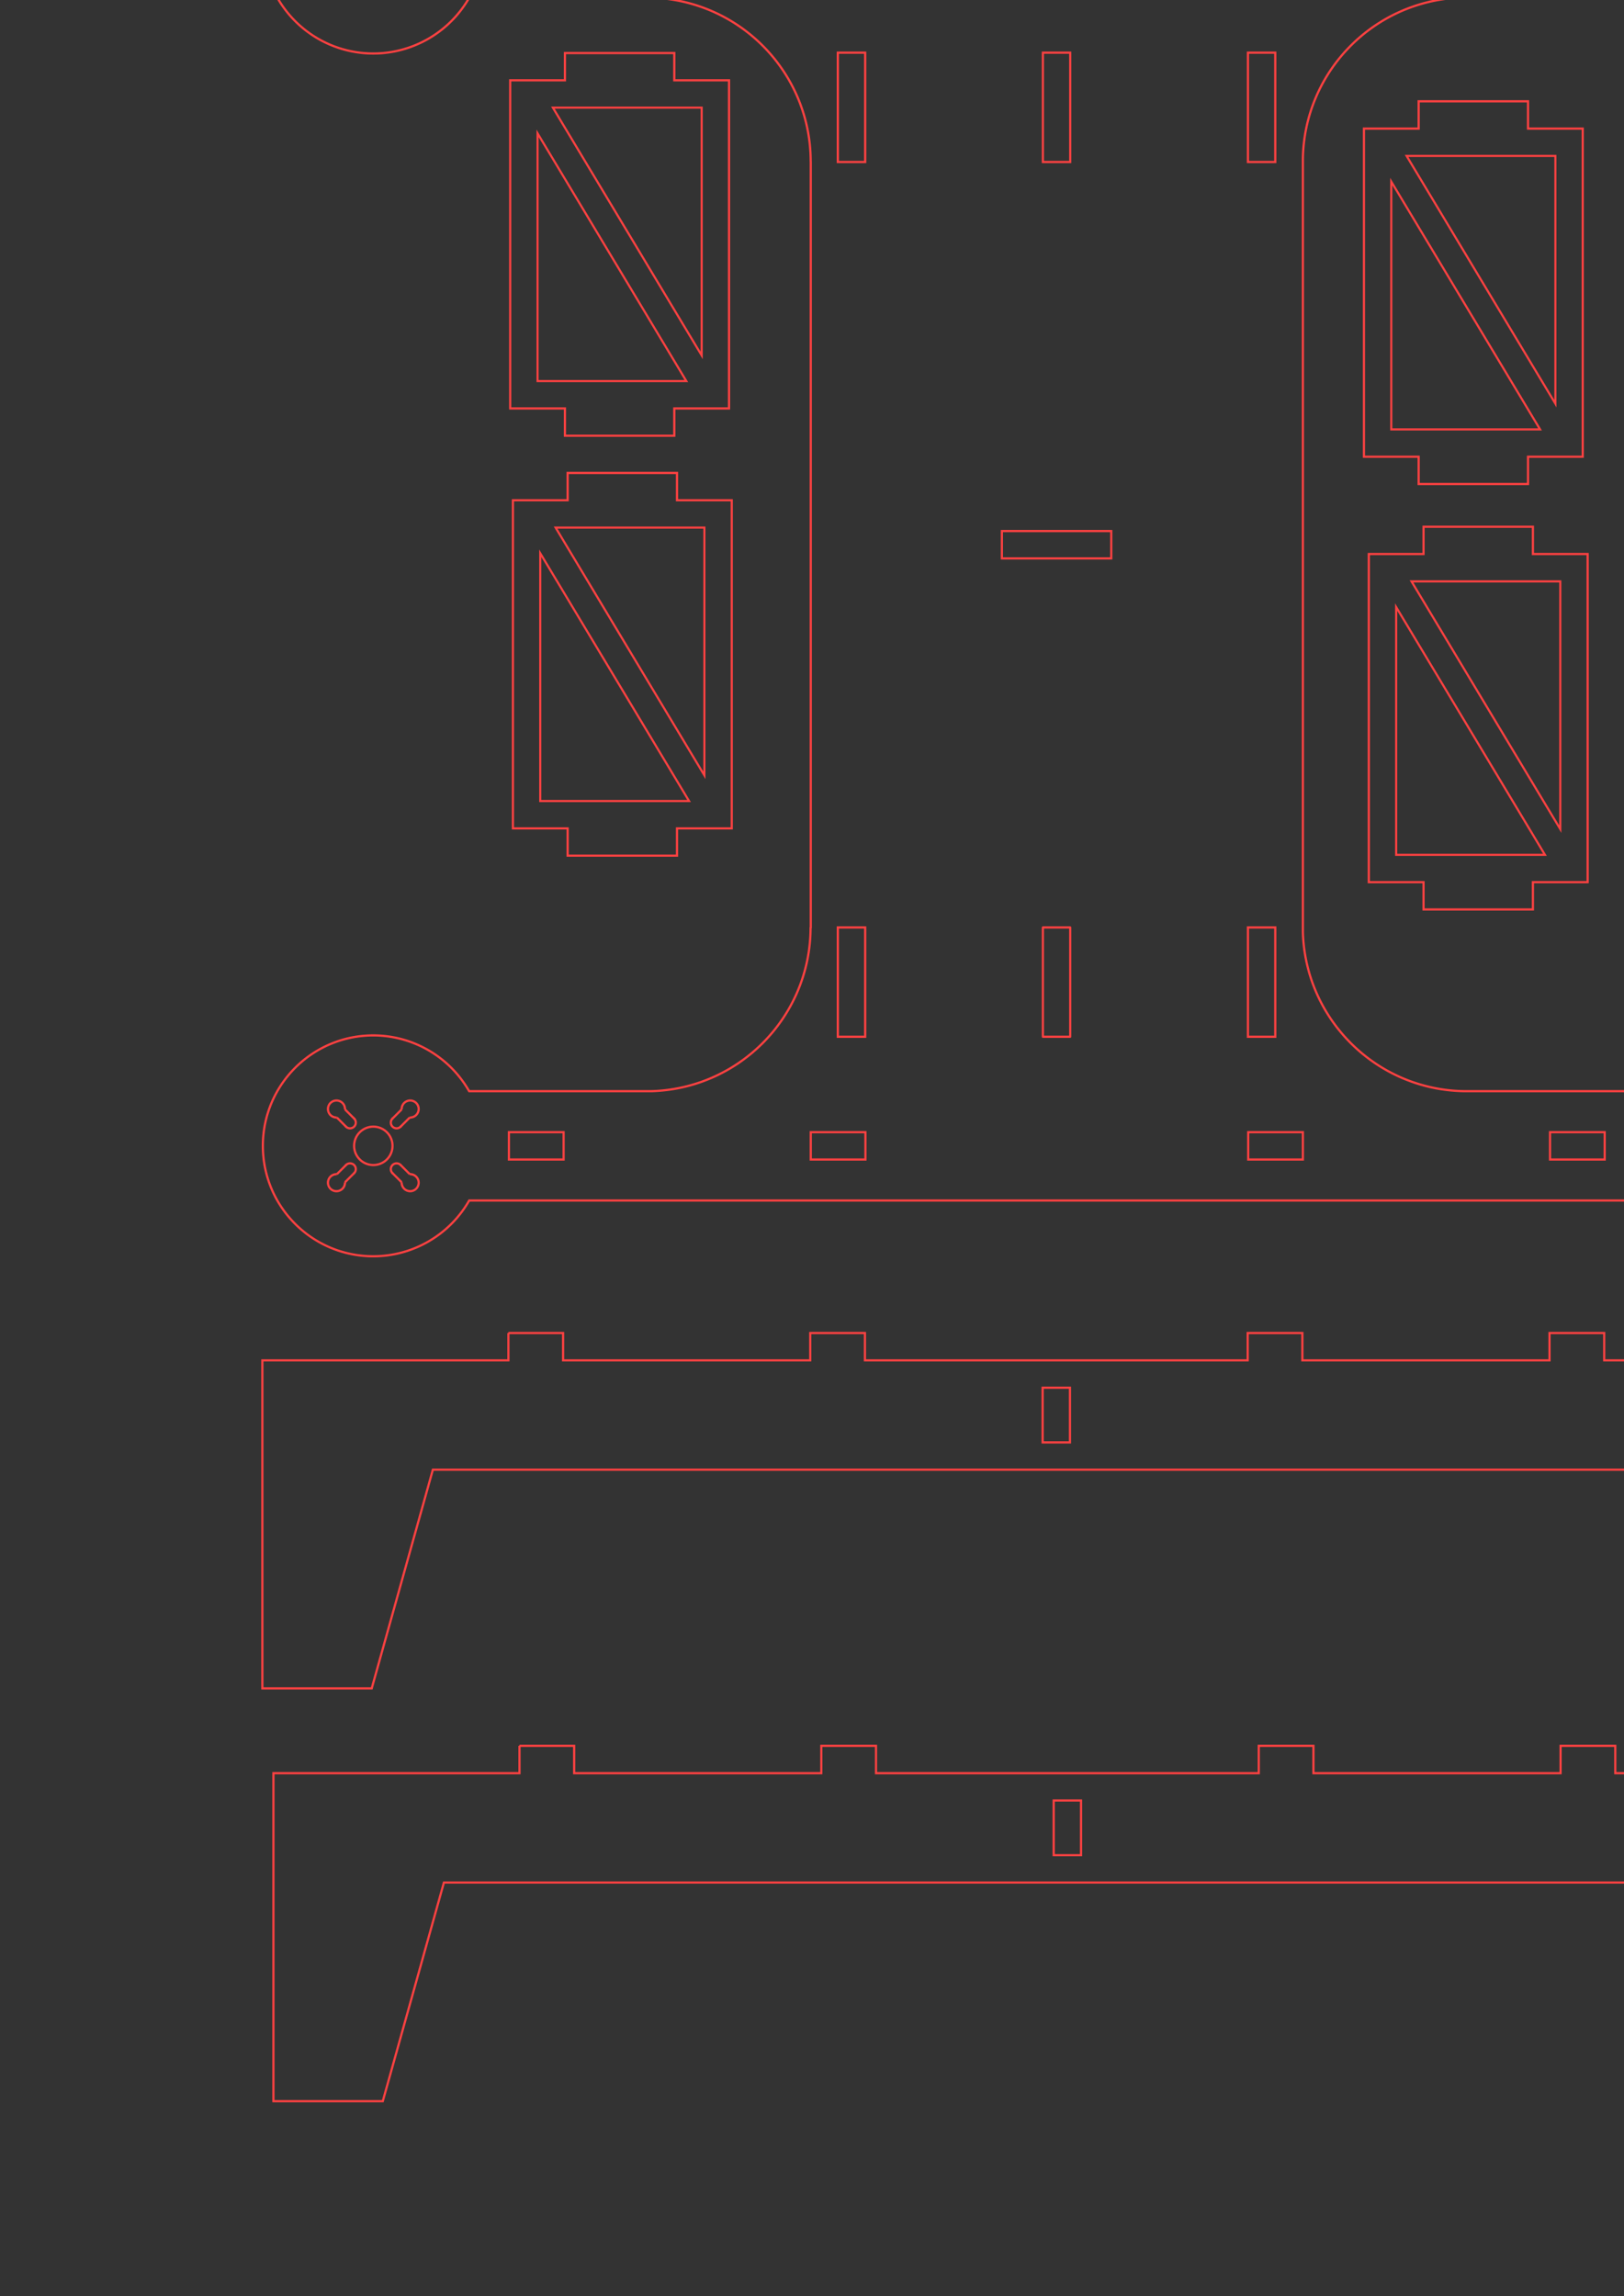 <?xml version="1.0" encoding="UTF-8" standalone="no"?>
<!-- Created with Inkscape (http://www.inkscape.org/) -->

<svg
   xmlns:dc="http://purl.org/dc/elements/1.1/"
   xmlns:cc="http://creativecommons.org/ns#"
   xmlns:rdf="http://www.w3.org/1999/02/22-rdf-syntax-ns#"
   xmlns:svg="http://www.w3.org/2000/svg"
   xmlns="http://www.w3.org/2000/svg"
   xmlns:sodipodi="http://sodipodi.sourceforge.net/DTD/sodipodi-0.dtd"
   xmlns:inkscape="http://www.inkscape.org/namespaces/inkscape"
   width="297mm"
   height="420mm"
   viewBox="0 0 1052.362 1488.189"
   id="svg2"
   version="1.1"
   inkscape:version="0.91 r13725"
   sodipodi:docname="Laser_cutting_design_3.svg">
  <rect x="0" y="0" width="1052.362" height="1488.189" fill="#333333" stroke="none"/>
  <defs
     id="defs4" />
  <sodipodi:namedview
     id="base"
     pagecolor="#ffffff"
     bordercolor="#666666"
     borderopacity="1.0"
     inkscape:pageopacity="0.0"
     inkscape:pageshadow="2"
     inkscape:zoom="0.82211333"
     inkscape:cx="1113.1332"
     inkscape:cy="563.49074"
     inkscape:document-units="cm"
     inkscape:current-layer="layer1"
     showgrid="false"
     units="mm"
     inkscape:window-width="3381"
     inkscape:window-height="1416"
     inkscape:window-x="59"
     inkscape:window-y="24"
     inkscape:window-maximized="1"
     showborder="false"
     showguides="false" />
  <g
     inkscape:label="Layer 1"
     inkscape:groupmode="layer"
     id="layer1"
     transform="translate(0,435.827)">
    <path
       id="rect4145-3-6-3"
       d="m 366.079,-401.47 0,17.686 -35.463,0 0,212.662 35.463,0 0,17.686 70.867,0 0,-17.686 35.465,0 0,-212.662 -35.465,0 0,-17.686 -70.867,0 z"
       style="opacity:1;fill:none;fill-opacity:0;fill-rule:evenodd;stroke:#ff4141;stroke-width:1.417;stroke-linecap:round;stroke-linejoin:miter;stroke-miterlimit:4;stroke-dasharray:none;stroke-opacity:1"
       inkscape:connector-curvature="0" />
    <path
       inkscape:connector-curvature="0"
       style="opacity:1;fill:none;fill-opacity:0;fill-rule:evenodd;stroke:#ff4141;stroke-width:1.359;stroke-linecap:round;stroke-linejoin:miter;stroke-miterlimit:4;stroke-dasharray:none;stroke-opacity:1"
       d="m 358.272,-366.066 96.42,160.582 0,-160.582 -96.42,0 z m -9.938,16.645 0,160.58 96.418,0 -96.418,-160.58 z"
       id="rect4282" />
    <g
       id="g8465"
       transform="matrix(0,1,-1,0,1305.851,-415.727)">
      <rect
         y="141.141"
         x="-491.63"
         height="850.393"
         width="318.897"
         id="rect4140-3"
         style="opacity:1;fill:#ffffff;fill-opacity:1;stroke:#ff0000;stroke-width:1.418;stroke-miterlimit:4;stroke-dasharray:none;stroke-opacity:1" />
      <rect
         transform="matrix(0,1,-1,0,0,0)"
         y="456.368"
         x="247.61"
         height="17.717"
         width="70.866"
         id="rect4145-3-9"
         style="opacity:1;fill:none;fill-opacity:0;fill-rule:evenodd;stroke:#ff4141;stroke-width:1.417;stroke-linecap:round;stroke-linejoin:miter;stroke-miterlimit:4;stroke-dasharray:none;stroke-opacity:1" />
      <rect
         transform="matrix(0,1,-1,0,0,0)"
         y="190.62"
         x="247.61"
         height="17.717"
         width="70.866"
         id="rect4145-3-6-2"
         style="opacity:1;fill:none;fill-opacity:0;fill-rule:evenodd;stroke:#ff4141;stroke-width:1.417;stroke-linecap:round;stroke-linejoin:miter;stroke-miterlimit:4;stroke-dasharray:none;stroke-opacity:1" />
      <rect
         transform="matrix(0,1,-1,0,0,0)"
         y="456.368"
         x="814.54"
         height="17.717"
         width="70.866"
         id="rect4145-3-7-2"
         style="opacity:1;fill:none;fill-opacity:0;fill-rule:evenodd;stroke:#ff4141;stroke-width:1.417;stroke-linecap:round;stroke-linejoin:miter;stroke-miterlimit:4;stroke-dasharray:none;stroke-opacity:1" />
      <rect
         transform="matrix(0,1,-1,0,0,0)"
         y="190.62"
         x="814.54"
         height="17.717"
         width="70.866"
         id="rect4145-3-6-5-8"
         style="opacity:1;fill:none;fill-opacity:0;fill-rule:evenodd;stroke:#ff4141;stroke-width:1.417;stroke-linecap:round;stroke-linejoin:miter;stroke-miterlimit:4;stroke-dasharray:none;stroke-opacity:1" />
      <rect
         y="557.65"
         x="-367.785"
         height="17.717"
         width="70.866"
         id="rect4145-3-2-7"
         style="opacity:1;fill:none;fill-opacity:0;fill-rule:evenodd;stroke:#ff4141;stroke-width:1.417;stroke-linecap:round;stroke-linejoin:miter;stroke-miterlimit:4;stroke-dasharray:none;stroke-opacity:1" />
    </g>
    <path
       id="path108-2-3-2"
       style="fill:none;stroke:#ff4141;stroke-width:1.403;stroke-miterlimit:4;stroke-dasharray:none;stroke-opacity:1"
       d="m 1139.351,307.507 a 12.32,12.319 0 1 0 -24.639,0 12.32,12.319 0 0 0 24.639,0 z"
       inkscape:connector-curvature="0" />
    <path
       id="path126-9-1-5"
       style="fill:none;stroke:#ff4141;stroke-width:1.403;stroke-miterlimit:4;stroke-dasharray:none;stroke-opacity:1"
       d="m 1114.472,325.272 a 3.696,3.696 0 1 0 -5.207,-5.207"
       inkscape:connector-curvature="0" />
    <path
       id="path128-3-75-4"
       style="fill:none;stroke:#ff4141;stroke-width:1.403;stroke-miterlimit:4;stroke-dasharray:none;stroke-opacity:1"
       d="m 1103.63,325.701 a 5.456,5.456 0 1 0 5.207,5.207"
       inkscape:connector-curvature="0" />
    <path
       id="path130-1-9-0"
       style="fill:none;stroke:#ff4141;stroke-width:1.403;stroke-miterlimit:4;stroke-dasharray:none;stroke-opacity:1"
       d="m 1109.723,319.608 -6.093,6.093"
       inkscape:connector-curvature="0" />
    <path
       id="path132-9-6-5"
       style="fill:none;stroke:#ff4141;stroke-width:1.403;stroke-miterlimit:4;stroke-dasharray:none;stroke-opacity:1"
       d="m 1114.929,324.815 -6.093,6.093"
       inkscape:connector-curvature="0" />
    <path
       id="path134-4-21-9"
       style="fill:none;stroke:#ff4141;stroke-width:1.403;stroke-miterlimit:4;stroke-dasharray:none;stroke-opacity:1"
       d="m 1144.797,320.066 a 3.696,3.696 0 1 0 -5.207,5.207"
       inkscape:connector-curvature="0" />
    <path
       id="path136-7-78-4"
       style="fill:none;stroke:#ff4141;stroke-width:1.403;stroke-miterlimit:4;stroke-dasharray:none;stroke-opacity:1"
       d="m 1145.226,330.908 a 5.456,5.456 0 1 0 5.207,-5.207"
       inkscape:connector-curvature="0" />
    <path
       id="path138-8-5-6"
       style="fill:none;stroke:#ff4141;stroke-width:1.403;stroke-miterlimit:4;stroke-dasharray:none;stroke-opacity:1"
       d="m 1144.339,319.608 6.093,6.093"
       inkscape:connector-curvature="0" />
    <path
       id="path140-4-7-9"
       style="fill:none;stroke:#ff4141;stroke-width:1.403;stroke-miterlimit:4;stroke-dasharray:none;stroke-opacity:1"
       d="m 1139.132,324.815 6.093,6.093"
       inkscape:connector-curvature="0" />
    <path
       id="path142-5-4-2"
       style="fill:none;stroke:#ff4141;stroke-width:1.403;stroke-miterlimit:4;stroke-dasharray:none;stroke-opacity:1"
       d="m 1109.265,294.948 a 3.696,3.696 0 1 0 5.207,-5.207"
       inkscape:connector-curvature="0" />
    <path
       id="path144-0-18-2"
       style="fill:none;stroke:#ff4141;stroke-width:1.403;stroke-miterlimit:4;stroke-dasharray:none;stroke-opacity:1"
       d="m 1108.836,284.106 a 5.456,5.456 0 1 0 -5.207,5.207"
       inkscape:connector-curvature="0" />
    <path
       id="path146-3-5-4"
       style="fill:none;stroke:#ff4141;stroke-width:1.403;stroke-miterlimit:4;stroke-dasharray:none;stroke-opacity:1"
       d="m 1109.723,295.406 -6.093,-6.093"
       inkscape:connector-curvature="0" />
    <path
       id="path148-6-9-7"
       style="fill:none;stroke:#ff4141;stroke-width:1.403;stroke-miterlimit:4;stroke-dasharray:none;stroke-opacity:1"
       d="m 1114.929,290.199 -6.093,-6.093"
       inkscape:connector-curvature="0" />
    <path
       id="path150-1-7-7"
       style="fill:none;stroke:#ff4141;stroke-width:1.403;stroke-miterlimit:4;stroke-dasharray:none;stroke-opacity:1"
       d="m 1139.59,289.742 a 3.696,3.696 0 1 0 5.207,5.207"
       inkscape:connector-curvature="0" />
    <path
       id="path152-0-53-5"
       style="fill:none;stroke:#ff4141;stroke-width:1.403;stroke-miterlimit:4;stroke-dasharray:none;stroke-opacity:1"
       d="m 1150.432,289.313 a 5.456,5.456 0 1 0 -5.207,-5.207"
       inkscape:connector-curvature="0" />
    <path
       id="path154-6-8-4"
       style="fill:none;stroke:#ff4141;stroke-width:1.403;stroke-miterlimit:4;stroke-dasharray:none;stroke-opacity:1"
       d="m 1144.339,295.406 6.093,-6.093"
       inkscape:connector-curvature="0" />
    <path
       id="path156-3-8-8"
       style="fill:none;stroke:#ff4141;stroke-width:1.403;stroke-miterlimit:4;stroke-dasharray:none;stroke-opacity:1"
       d="m 1139.132,290.199 6.093,-6.093"
       inkscape:connector-curvature="0" />
    <path
       id="path108-2-4-6-3"
       style="fill:none;stroke:#ff4141;stroke-width:1.417;stroke-miterlimit:4;stroke-dasharray:none;stroke-opacity:1"
       d="m 254.353,306.8 a 12.441,12.441 0 1 0 -24.883,0 12.441,12.441 0 0 0 24.883,0 z"
       inkscape:connector-curvature="0" />
    <path
       id="path126-9-8-4-6"
       style="fill:none;stroke:#ff4141;stroke-width:1.417;stroke-miterlimit:4;stroke-dasharray:none;stroke-opacity:1"
       d="m 229.229,324.741 a 3.732,3.732 0 1 0 -5.258,-5.258"
       inkscape:connector-curvature="0" />
    <path
       id="path128-3-7-3-8"
       style="fill:none;stroke:#ff4141;stroke-width:1.417;stroke-miterlimit:4;stroke-dasharray:none;stroke-opacity:1"
       d="m 218.279,325.174 a 5.51,5.51 0 1 0 5.258,5.258"
       inkscape:connector-curvature="0" />
    <path
       id="path130-1-1-3-0"
       style="fill:none;stroke:#ff4141;stroke-width:1.417;stroke-miterlimit:4;stroke-dasharray:none;stroke-opacity:1"
       d="m 224.432,319.021 -6.153,6.153"
       inkscape:connector-curvature="0" />
    <path
       id="path132-9-7-3-2"
       style="fill:none;stroke:#ff4141;stroke-width:1.417;stroke-miterlimit:4;stroke-dasharray:none;stroke-opacity:1"
       d="m 229.69,324.279 -6.153,6.153"
       inkscape:connector-curvature="0" />
    <path
       id="path134-4-2-8-1"
       style="fill:none;stroke:#ff4141;stroke-width:1.417;stroke-miterlimit:4;stroke-dasharray:none;stroke-opacity:1"
       d="m 259.853,319.482 a 3.732,3.732 0 1 0 -5.258,5.258"
       inkscape:connector-curvature="0" />
    <path
       id="path136-7-7-6-0"
       style="fill:none;stroke:#ff4141;stroke-width:1.417;stroke-miterlimit:4;stroke-dasharray:none;stroke-opacity:1"
       d="m 260.286,330.432 a 5.51,5.51 0 1 0 5.258,-5.258"
       inkscape:connector-curvature="0" />
    <path
       id="path138-8-2-0-5"
       style="fill:none;stroke:#ff4141;stroke-width:1.417;stroke-miterlimit:4;stroke-dasharray:none;stroke-opacity:1"
       d="m 259.391,319.021 6.153,6.153"
       inkscape:connector-curvature="0" />
    <path
       id="path140-4-2-4-1"
       style="fill:none;stroke:#ff4141;stroke-width:1.417;stroke-miterlimit:4;stroke-dasharray:none;stroke-opacity:1"
       d="m 254.133,324.279 6.153,6.153"
       inkscape:connector-curvature="0" />
    <path
       id="path142-5-6-8-1"
       style="fill:none;stroke:#ff4141;stroke-width:1.417;stroke-miterlimit:4;stroke-dasharray:none;stroke-opacity:1"
       d="m 223.97,294.117 a 3.732,3.732 0 1 0 5.258,-5.258"
       inkscape:connector-curvature="0" />
    <path
       id="path144-0-1-8-0"
       style="fill:none;stroke:#ff4141;stroke-width:1.417;stroke-miterlimit:4;stroke-dasharray:none;stroke-opacity:1"
       d="m 223.537,283.167 a 5.51,5.51 0 1 0 -5.258,5.258"
       inkscape:connector-curvature="0" />
    <path
       id="path146-3-0-8-8"
       style="fill:none;stroke:#ff4141;stroke-width:1.417;stroke-miterlimit:4;stroke-dasharray:none;stroke-opacity:1"
       d="m 224.432,294.578 -6.153,-6.153"
       inkscape:connector-curvature="0" />
    <path
       id="path148-6-6-9-5"
       style="fill:none;stroke:#ff4141;stroke-width:1.417;stroke-miterlimit:4;stroke-dasharray:none;stroke-opacity:1"
       d="m 229.69,289.32 -6.153,-6.153"
       inkscape:connector-curvature="0" />
    <path
       id="path150-1-1-7-0"
       style="fill:none;stroke:#ff4141;stroke-width:1.417;stroke-miterlimit:4;stroke-dasharray:none;stroke-opacity:1"
       d="m 254.595,288.859 a 3.732,3.732 0 1 0 5.258,5.258"
       inkscape:connector-curvature="0" />
    <path
       id="path152-0-5-7-6"
       style="fill:none;stroke:#ff4141;stroke-width:1.417;stroke-miterlimit:4;stroke-dasharray:none;stroke-opacity:1"
       d="m 265.544,288.425 a 5.51,5.51 0 1 0 -5.258,-5.258"
       inkscape:connector-curvature="0" />
    <path
       id="path154-6-9-6-4"
       style="fill:none;stroke:#ff4141;stroke-width:1.417;stroke-miterlimit:4;stroke-dasharray:none;stroke-opacity:1"
       d="m 259.391,294.578 6.153,-6.153"
       inkscape:connector-curvature="0" />
    <path
       id="path156-3-4-4-6"
       style="fill:none;stroke:#ff4141;stroke-width:1.417;stroke-miterlimit:4;stroke-dasharray:none;stroke-opacity:1"
       d="m 254.133,289.32 6.153,-6.153"
       inkscape:connector-curvature="0" />
    <path
       style="opacity:1;fill:none;fill-opacity:0;fill-rule:evenodd;stroke:#ff4141;stroke-width:1.417;stroke-linecap:round;stroke-linejoin:miter;stroke-miterlimit:4;stroke-dasharray:none;stroke-opacity:1"
       d="m 241.912,-544.301 a 71.574,71.573 0 0 0 -71.574,71.574 71.574,71.573 0 0 0 71.574,71.572 71.574,71.573 0 0 0 62.125,-36.141 l 118.473,0 c 27.974,0.896 53.22,12.595 71.695,31.07 19.235,19.235 31.131,45.807 31.131,75.158 l 0.039,-0.104 0,496.834 -0.113,-0.533 c -2e-4,29.351 -11.898,55.923 -31.133,75.158 -18.521,18.52 -43.846,30.233 -71.902,31.078 l -118.23,0 c -12.713,-22.312 -36.404,-36.103 -62.084,-36.141 -39.53,-3e-4 -71.575,32.045 -71.574,71.574 1.1e-4,39.529 32.045,71.573 71.574,71.572 25.694,-0.023 49.405,-13.816 62.125,-36.141 l 221.338,0 318.896,0 221.076,0 c 12.532,22.296 36.106,36.111 61.684,36.146 39.142,0 70.873,-31.73 70.873,-70.871 6e-4,-39.142 -31.73,-70.873 -70.873,-70.873 -24.995,0.034 -48.125,13.231 -60.871,34.732 l -117.426,0 C 920.088,270.897 894.196,259.103 875.35,240.257 856.829,221.737 845.116,196.412 844.271,168.355 l 0,-501.174 c 0.444,-28.685 12.244,-54.615 31.111,-73.482 18.033,-18.033 42.515,-29.616 69.689,-30.994 l 120.582,0 a 71.574,71.573 0 0 0 62.084,36.141 71.574,71.573 0 0 0 71.574,-71.572 71.574,71.573 0 0 0 -71.574,-71.574 71.574,71.573 0 0 0 -62.127,36.141 l -221.34,0 -318.896,0 -221.379,0 a 71.574,71.573 0 0 0 -62.084,-36.141 z"
       id="path7650"
       inkscape:connector-curvature="0" />
    <rect
       style="opacity:1;fill:none;fill-opacity:0;fill-rule:evenodd;stroke:#ff4141;stroke-width:1.416;stroke-linecap:round;stroke-linejoin:miter;stroke-miterlimit:4;stroke-dasharray:none;stroke-opacity:1"
       id="rect4145-3-2-8-6-2-8-0"
       width="35.434"
       height="17.718"
       x="329.784"
       y="297.941" />
    <rect
       style="opacity:1;fill:none;fill-opacity:0;fill-rule:evenodd;stroke:#ff4141;stroke-width:1.416;stroke-linecap:round;stroke-linejoin:miter;stroke-miterlimit:4;stroke-dasharray:none;stroke-opacity:1"
       id="rect4145-3-2-8-6-2-8-4-8"
       width="35.434"
       height="17.718"
       x="1004.43"
       y="297.941" />
    <rect
       style="opacity:1;fill:none;fill-opacity:0;fill-rule:evenodd;stroke:#ff4141;stroke-width:1.416;stroke-linecap:round;stroke-linejoin:miter;stroke-miterlimit:4;stroke-dasharray:none;stroke-opacity:1"
       id="rect4145-3-2-8-6-2-8-7-1"
       width="35.434"
       height="17.718"
       x="525.375"
       y="297.941" />
    <rect
       style="opacity:1;fill:none;fill-opacity:0;fill-rule:evenodd;stroke:#ff4141;stroke-width:1.416;stroke-linecap:round;stroke-linejoin:miter;stroke-miterlimit:4;stroke-dasharray:none;stroke-opacity:1"
       id="rect4145-3-2-8-6-2-8-7-2-3"
       width="35.434"
       height="17.718"
       x="808.839"
       y="297.941" />
    <path
       style="opacity:1;fill:#ff4141;fill-opacity:0;fill-rule:evenodd;stroke:#ff4141;stroke-width:1.414;stroke-linecap:round;stroke-linejoin:miter;stroke-miterlimit:4;stroke-dasharray:none;stroke-opacity:1"
       d="m 336.629,695.648 0,17.717 -159.449,0 0,70.867 0,0 0,141.73 70.867,0 39.615,-141.73 808.027,0 39.615,141.73 70.867,0 0,-141.732 -0.014,0 0,-70.867 -159.449,0 0,-17.717 -35.435,0 0,17.717 -160.156,0 0,-17.717 -35.434,0 0,17.717 -248.029,0 0,-17.717 -35.436,0 0,17.717 -160.156,0 0,-17.717 -35.434,0 z m 346.17,35.445 17.717,0 0,35.434 -17.717,0 0,-35.434 z"
       id="rect5339-3"
       inkscape:connector-curvature="0" />
    <rect
       style="opacity:1;fill:none;fill-opacity:0;fill-rule:evenodd;stroke:#ff4141;stroke-width:1.019;stroke-linecap:round;stroke-linejoin:miter;stroke-miterlimit:4;stroke-dasharray:none;stroke-opacity:1"
       id="rect4145-3-2-8-3"
       width="35.831"
       height="18.115"
       x="525.167"
       y="-481.77" />
    <path
       id="path108-2-3-2-4"
       style="fill:none;stroke:#ff4141;stroke-width:1.417;stroke-miterlimit:4;stroke-dasharray:none;stroke-opacity:1"
       d="m 1140.18,-472.728 a 12.441,12.441 0 1 0 -24.883,0 12.441,12.441 0 0 0 24.883,0 z"
       inkscape:connector-curvature="0" />
    <path
       id="path126-9-1-5-0"
       style="fill:none;stroke:#ff4141;stroke-width:1.417;stroke-miterlimit:4;stroke-dasharray:none;stroke-opacity:1"
       d="m 1115.055,-454.787 a 3.732,3.732 0 1 0 -5.258,-5.258"
       inkscape:connector-curvature="0" />
    <path
       id="path128-3-75-4-0"
       style="fill:none;stroke:#ff4141;stroke-width:1.417;stroke-miterlimit:4;stroke-dasharray:none;stroke-opacity:1"
       d="m 1104.106,-454.354 a 5.51,5.51 0 1 0 5.258,5.258"
       inkscape:connector-curvature="0" />
    <path
       id="path130-1-9-0-4"
       style="fill:none;stroke:#ff4141;stroke-width:1.417;stroke-miterlimit:4;stroke-dasharray:none;stroke-opacity:1"
       d="m 1110.259,-460.507 -6.153,6.153"
       inkscape:connector-curvature="0" />
    <path
       id="path132-9-6-5-6"
       style="fill:none;stroke:#ff4141;stroke-width:1.417;stroke-miterlimit:4;stroke-dasharray:none;stroke-opacity:1"
       d="m 1115.517,-455.249 -6.153,6.153"
       inkscape:connector-curvature="0" />
    <path
       id="path134-4-21-9-2"
       style="fill:none;stroke:#ff4141;stroke-width:1.417;stroke-miterlimit:4;stroke-dasharray:none;stroke-opacity:1"
       d="m 1145.68,-460.045 a 3.732,3.732 0 1 0 -5.258,5.258"
       inkscape:connector-curvature="0" />
    <path
       id="path136-7-78-4-6"
       style="fill:none;stroke:#ff4141;stroke-width:1.417;stroke-miterlimit:4;stroke-dasharray:none;stroke-opacity:1"
       d="m 1146.113,-449.096 a 5.51,5.51 0 1 0 5.258,-5.258"
       inkscape:connector-curvature="0" />
    <path
       id="path138-8-5-6-7"
       style="fill:none;stroke:#ff4141;stroke-width:1.417;stroke-miterlimit:4;stroke-dasharray:none;stroke-opacity:1"
       d="m 1145.218,-460.507 6.153,6.153"
       inkscape:connector-curvature="0" />
    <path
       id="path140-4-7-9-5"
       style="fill:none;stroke:#ff4141;stroke-width:1.417;stroke-miterlimit:4;stroke-dasharray:none;stroke-opacity:1"
       d="m 1139.96,-455.249 6.153,6.153"
       inkscape:connector-curvature="0" />
    <path
       id="path142-5-4-2-6"
       style="fill:none;stroke:#ff4141;stroke-width:1.417;stroke-miterlimit:4;stroke-dasharray:none;stroke-opacity:1"
       d="m 1109.797,-485.411 a 3.732,3.732 0 1 0 5.258,-5.258"
       inkscape:connector-curvature="0" />
    <path
       id="path144-0-18-2-9"
       style="fill:none;stroke:#ff4141;stroke-width:1.417;stroke-miterlimit:4;stroke-dasharray:none;stroke-opacity:1"
       d="m 1109.364,-496.36 a 5.51,5.51 0 1 0 -5.258,5.258"
       inkscape:connector-curvature="0" />
    <path
       id="path146-3-5-4-8"
       style="fill:none;stroke:#ff4141;stroke-width:1.417;stroke-miterlimit:4;stroke-dasharray:none;stroke-opacity:1"
       d="m 1110.259,-484.949 -6.153,-6.153"
       inkscape:connector-curvature="0" />
    <path
       id="path148-6-9-7-7"
       style="fill:none;stroke:#ff4141;stroke-width:1.417;stroke-miterlimit:4;stroke-dasharray:none;stroke-opacity:1"
       d="m 1115.517,-490.207 -6.153,-6.153"
       inkscape:connector-curvature="0" />
    <path
       id="path150-1-7-7-2"
       style="fill:none;stroke:#ff4141;stroke-width:1.417;stroke-miterlimit:4;stroke-dasharray:none;stroke-opacity:1"
       d="m 1140.422,-490.669 a 3.732,3.732 0 1 0 5.258,5.258"
       inkscape:connector-curvature="0" />
    <path
       id="path152-0-53-5-8"
       style="fill:none;stroke:#ff4141;stroke-width:1.417;stroke-miterlimit:4;stroke-dasharray:none;stroke-opacity:1"
       d="m 1151.371,-491.102 a 5.51,5.51 0 1 0 -5.258,-5.258"
       inkscape:connector-curvature="0" />
    <path
       id="path154-6-8-4-2"
       style="fill:none;stroke:#ff4141;stroke-width:1.417;stroke-miterlimit:4;stroke-dasharray:none;stroke-opacity:1"
       d="m 1145.218,-484.949 6.153,-6.153"
       inkscape:connector-curvature="0" />
    <path
       id="path156-3-8-8-9"
       style="fill:none;stroke:#ff4141;stroke-width:1.417;stroke-miterlimit:4;stroke-dasharray:none;stroke-opacity:1"
       d="m 1139.96,-490.207 6.153,-6.153"
       inkscape:connector-curvature="0" />
    <path
       id="path108-2-4-6-3-7"
       style="fill:none;stroke:#ff4141;stroke-width:1.417;stroke-miterlimit:4;stroke-dasharray:none;stroke-opacity:1"
       d="m 254.353,-472.728 a 12.441,12.441 0 1 0 -24.883,0 12.441,12.441 0 0 0 24.883,0 z"
       inkscape:connector-curvature="0" />
    <path
       id="path126-9-8-4-6-6"
       style="fill:none;stroke:#ff4141;stroke-width:1.417;stroke-miterlimit:4;stroke-dasharray:none;stroke-opacity:1"
       d="m 229.229,-454.787 a 3.732,3.732 0 1 0 -5.258,-5.258"
       inkscape:connector-curvature="0" />
    <path
       id="path128-3-7-3-8-1"
       style="fill:none;stroke:#ff4141;stroke-width:1.417;stroke-miterlimit:4;stroke-dasharray:none;stroke-opacity:1"
       d="m 218.279,-454.354 a 5.51,5.51 0 1 0 5.258,5.258"
       inkscape:connector-curvature="0" />
    <path
       id="path130-1-1-3-0-3"
       style="fill:none;stroke:#ff4141;stroke-width:1.417;stroke-miterlimit:4;stroke-dasharray:none;stroke-opacity:1"
       d="m 224.432,-460.507 -6.153,6.153"
       inkscape:connector-curvature="0" />
    <path
       id="path132-9-7-3-2-2"
       style="fill:none;stroke:#ff4141;stroke-width:1.417;stroke-miterlimit:4;stroke-dasharray:none;stroke-opacity:1"
       d="m 229.69,-455.249 -6.153,6.153"
       inkscape:connector-curvature="0" />
    <path
       id="path134-4-2-8-1-1"
       style="fill:none;stroke:#ff4141;stroke-width:1.417;stroke-miterlimit:4;stroke-dasharray:none;stroke-opacity:1"
       d="m 259.853,-460.045 a 3.732,3.732 0 1 0 -5.258,5.258"
       inkscape:connector-curvature="0" />
    <path
       id="path136-7-7-6-0-5"
       style="fill:none;stroke:#ff4141;stroke-width:1.417;stroke-miterlimit:4;stroke-dasharray:none;stroke-opacity:1"
       d="m 260.286,-449.096 a 5.51,5.51 0 1 0 5.258,-5.258"
       inkscape:connector-curvature="0" />
    <path
       id="path138-8-2-0-5-9"
       style="fill:none;stroke:#ff4141;stroke-width:1.417;stroke-miterlimit:4;stroke-dasharray:none;stroke-opacity:1"
       d="m 259.391,-460.507 6.153,6.153"
       inkscape:connector-curvature="0" />
    <path
       id="path140-4-2-4-1-9"
       style="fill:none;stroke:#ff4141;stroke-width:1.417;stroke-miterlimit:4;stroke-dasharray:none;stroke-opacity:1"
       d="m 254.133,-455.249 6.153,6.153"
       inkscape:connector-curvature="0" />
    <path
       id="path142-5-6-8-1-1"
       style="fill:none;stroke:#ff4141;stroke-width:1.417;stroke-miterlimit:4;stroke-dasharray:none;stroke-opacity:1"
       d="m 223.97,-485.411 a 3.732,3.732 0 1 0 5.258,-5.258"
       inkscape:connector-curvature="0" />
    <path
       id="path144-0-1-8-0-4"
       style="fill:none;stroke:#ff4141;stroke-width:1.417;stroke-miterlimit:4;stroke-dasharray:none;stroke-opacity:1"
       d="m 223.537,-496.36 a 5.51,5.51 0 1 0 -5.258,5.258"
       inkscape:connector-curvature="0" />
    <path
       id="path146-3-0-8-8-9"
       style="fill:none;stroke:#ff4141;stroke-width:1.417;stroke-miterlimit:4;stroke-dasharray:none;stroke-opacity:1"
       d="m 224.432,-484.949 -6.153,-6.153"
       inkscape:connector-curvature="0" />
    <path
       id="path148-6-6-9-5-1"
       style="fill:none;stroke:#ff4141;stroke-width:1.417;stroke-miterlimit:4;stroke-dasharray:none;stroke-opacity:1"
       d="m 229.69,-490.207 -6.153,-6.153"
       inkscape:connector-curvature="0" />
    <path
       id="path150-1-1-7-0-0"
       style="fill:none;stroke:#ff4141;stroke-width:1.417;stroke-miterlimit:4;stroke-dasharray:none;stroke-opacity:1"
       d="m 254.595,-490.669 a 3.732,3.732 0 1 0 5.258,5.258"
       inkscape:connector-curvature="0" />
    <path
       id="path152-0-5-7-6-7"
       style="fill:none;stroke:#ff4141;stroke-width:1.417;stroke-miterlimit:4;stroke-dasharray:none;stroke-opacity:1"
       d="m 265.544,-491.102 a 5.51,5.51 0 1 0 -5.258,-5.258"
       inkscape:connector-curvature="0" />
    <path
       id="path154-6-9-6-4-5"
       style="fill:none;stroke:#ff4141;stroke-width:1.417;stroke-miterlimit:4;stroke-dasharray:none;stroke-opacity:1"
       d="m 259.391,-484.949 6.153,-6.153"
       inkscape:connector-curvature="0" />
    <path
       id="path156-3-4-4-6-8"
       style="fill:none;stroke:#ff4141;stroke-width:1.417;stroke-miterlimit:4;stroke-dasharray:none;stroke-opacity:1"
       d="m 254.133,-490.207 6.153,-6.153"
       inkscape:connector-curvature="0" />
    <rect
       style="opacity:1;fill:none;fill-opacity:0;fill-rule:evenodd;stroke:#ff4141;stroke-width:1.416;stroke-linecap:round;stroke-linejoin:miter;stroke-miterlimit:4;stroke-dasharray:none;stroke-opacity:1"
       id="rect4145-3-2-8-6-2-8-0-7"
       width="35.434"
       height="17.718"
       x="329.784"
       y="-481.587" />
    <rect
       style="opacity:1;fill:none;fill-opacity:0;fill-rule:evenodd;stroke:#ff4141;stroke-width:1.416;stroke-linecap:round;stroke-linejoin:miter;stroke-miterlimit:4;stroke-dasharray:none;stroke-opacity:1"
       id="rect4145-3-2-8-6-2-8-4-8-0"
       width="35.434"
       height="17.718"
       x="1004.43"
       y="-481.587" />
    <rect
       style="opacity:1;fill:none;fill-opacity:0;fill-rule:evenodd;stroke:#ff4141;stroke-width:1.416;stroke-linecap:round;stroke-linejoin:miter;stroke-miterlimit:4;stroke-dasharray:none;stroke-opacity:1"
       id="rect4145-3-2-8-6-2-8-7-2-3-8"
       width="35.434"
       height="17.718"
       x="808.839"
       y="-481.587" />
    <path
       style="opacity:1;fill:none;fill-opacity:0;fill-rule:evenodd;stroke:#ff4141;stroke-width:1.416;stroke-linecap:round;stroke-linejoin:miter;stroke-miterlimit:4;stroke-dasharray:none;stroke-opacity:1"
       d="m 1260.319,-460.669 0,17.717 -17.715,0 0,62.008 -17.717,0 0,70.865 17.717,0 0,496.064 -17.717,0 0,70.865 17.717,0 0,62.008 17.715,0 0,17.717 35.436,0 0,-17.717 17.715,0 0,-761.811 -17.715,0 0,-17.717 -35.436,0 z"
       id="rect4145-3-2-8-6-2-8-4-8-0-6"
       inkscape:connector-curvature="0" />
    <path
       id="rect4145-3-6-3-6"
       d="m 367.835,-129.306 0,17.686 -35.463,0 0,212.662 35.463,0 0,17.686 70.867,0 0,-17.686 35.465,0 0,-212.662 -35.465,0 0,-17.686 -70.867,0 z"
       style="opacity:1;fill:none;fill-opacity:0;fill-rule:evenodd;stroke:#ff4141;stroke-width:1.417;stroke-linecap:round;stroke-linejoin:miter;stroke-miterlimit:4;stroke-dasharray:none;stroke-opacity:1"
       inkscape:connector-curvature="0" />
    <path
       inkscape:connector-curvature="0"
       style="opacity:1;fill:none;fill-opacity:0;fill-rule:evenodd;stroke:#ff4141;stroke-width:1.359;stroke-linecap:round;stroke-linejoin:miter;stroke-miterlimit:4;stroke-dasharray:none;stroke-opacity:1"
       d="m 360.028,-93.902 96.42,160.582 0,-160.582 -96.42,0 z m -9.938,16.645 0,160.58 96.418,0 -96.418,-160.58 z"
       id="rect4282-2" />
    <path
       id="rect4145-3-6-3-4"
       d="m 919.294,-370.173 0,17.686 -35.463,0 0,212.662 35.463,0 0,17.686 70.867,0 0,-17.686 35.465,0 0,-212.662 -35.465,0 0,-17.686 -70.867,0 z"
       style="opacity:1;fill:none;fill-opacity:0;fill-rule:evenodd;stroke:#ff4141;stroke-width:1.417;stroke-linecap:round;stroke-linejoin:miter;stroke-miterlimit:4;stroke-dasharray:none;stroke-opacity:1"
       inkscape:connector-curvature="0" />
    <path
       inkscape:connector-curvature="0"
       style="opacity:1;fill:none;fill-opacity:0;fill-rule:evenodd;stroke:#ff4141;stroke-width:1.359;stroke-linecap:round;stroke-linejoin:miter;stroke-miterlimit:4;stroke-dasharray:none;stroke-opacity:1"
       d="m 911.487,-334.769 96.42,160.582 0,-160.582 -96.42,0 z m -9.938,16.645 0,160.58 96.418,0 -96.418,-160.58 z"
       id="rect4282-9" />
    <path
       id="rect4145-3-6-3-60"
       d="m 922.463,-94.444 0,17.686 -35.463,0 0,212.662 35.463,0 0,17.686 70.867,0 0,-17.686 35.465,0 0,-212.662 -35.465,0 0,-17.686 -70.867,0 z"
       style="opacity:1;fill:none;fill-opacity:0;fill-rule:evenodd;stroke:#ff4141;stroke-width:1.417;stroke-linecap:round;stroke-linejoin:miter;stroke-miterlimit:4;stroke-dasharray:none;stroke-opacity:1"
       inkscape:connector-curvature="0" />
    <path
       inkscape:connector-curvature="0"
       style="opacity:1;fill:none;fill-opacity:0;fill-rule:evenodd;stroke:#ff4141;stroke-width:1.359;stroke-linecap:round;stroke-linejoin:miter;stroke-miterlimit:4;stroke-dasharray:none;stroke-opacity:1"
       d="m 914.656,-59.039 96.42,160.582 0,-160.582 -96.42,0 z m -9.938,16.645 0,160.58 96.418,0 -96.418,-160.58 z"
       id="rect4282-5" />
    <path
       id="rect4145-3-6-3-9"
       d="m 1109.452,-252.909 0,17.686 -35.463,0 0,212.662 35.463,0 0,17.686 70.867,0 0,-17.686 35.465,0 0,-212.662 -35.465,0 0,-17.686 -70.867,0 z"
       style="opacity:1;fill:none;fill-opacity:0;fill-rule:evenodd;stroke:#ff4141;stroke-width:1.417;stroke-linecap:round;stroke-linejoin:miter;stroke-miterlimit:4;stroke-dasharray:none;stroke-opacity:1"
       inkscape:connector-curvature="0" />
    <path
       inkscape:connector-curvature="0"
       style="opacity:1;fill:none;fill-opacity:0;fill-rule:evenodd;stroke:#ff4141;stroke-width:1.359;stroke-linecap:round;stroke-linejoin:miter;stroke-miterlimit:4;stroke-dasharray:none;stroke-opacity:1"
       d="m 1101.646,-217.505 96.42,160.582 0,-160.582 -96.42,0 z m -9.938,16.645 0,160.58 96.418,0 -96.418,-160.58 z"
       id="rect4282-4" />
    <rect
       style="opacity:1;fill:none;fill-opacity:0;fill-rule:evenodd;stroke:#ff4141;stroke-width:1.417;stroke-linecap:round;stroke-linejoin:miter;stroke-miterlimit:4;stroke-dasharray:none;stroke-opacity:1"
       id="rect4145"
       width="70.866"
       height="17.717"
       x="-401.691"
       y="-693.511"
       transform="matrix(0,1,-1,0,0,0)" />
    <rect
       style="opacity:1;fill:none;fill-opacity:0;fill-rule:evenodd;stroke:#ff4141;stroke-width:1.417;stroke-linecap:round;stroke-linejoin:round;stroke-miterlimit:4;stroke-dasharray:none;stroke-opacity:1"
       id="rect4145-6"
       width="70.866"
       height="17.717"
       x="165.238"
       y="-693.511"
       transform="matrix(0,1,-1,0,0,0)" />
    <rect
       style="opacity:1;fill:none;fill-opacity:0;fill-rule:evenodd;stroke:#ff4141;stroke-width:1.417;stroke-linecap:round;stroke-linejoin:miter;stroke-miterlimit:4;stroke-dasharray:none;stroke-opacity:1"
       id="rect4145-3"
       width="70.866"
       height="17.717"
       x="-401.691"
       y="-560.637"
       transform="matrix(0,1,-1,0,0,0)" />
    <rect
       style="opacity:1;fill:none;fill-opacity:0;fill-rule:evenodd;stroke:#ff4141;stroke-width:1.417;stroke-linecap:round;stroke-linejoin:miter;stroke-miterlimit:4;stroke-dasharray:none;stroke-opacity:1"
       id="rect4145-3-6"
       width="70.866"
       height="17.717"
       x="-401.691"
       y="-826.385"
       transform="matrix(0,1,-1,0,0,0)" />
    <rect
       style="opacity:1;fill:none;fill-opacity:0;fill-rule:evenodd;stroke:#ff4141;stroke-width:1.417;stroke-linecap:round;stroke-linejoin:miter;stroke-miterlimit:4;stroke-dasharray:none;stroke-opacity:1"
       id="rect4145-3-7"
       width="70.866"
       height="17.717"
       x="165.238"
       y="-560.637"
       transform="matrix(0,1,-1,0,0,0)" />
    <rect
       style="opacity:1;fill:none;fill-opacity:0;fill-rule:evenodd;stroke:#ff4141;stroke-width:1.417;stroke-linecap:round;stroke-linejoin:miter;stroke-miterlimit:4;stroke-dasharray:none;stroke-opacity:1"
       id="rect4145-3-6-5"
       width="70.866"
       height="17.717"
       x="165.238"
       y="-826.385"
       transform="matrix(0,1,-1,0,0,0)" />
    <rect
       style="opacity:1;fill:none;fill-opacity:0;fill-rule:evenodd;stroke:#ff4141;stroke-width:1.417;stroke-linecap:round;stroke-linejoin:miter;stroke-miterlimit:4;stroke-dasharray:none;stroke-opacity:1"
       id="rect4145-3-2"
       width="70.866"
       height="17.717"
       x="649.22"
       y="-91.652" />
    <path
       inkscape:connector-curvature="0"
       style="opacity:1;fill:#ff4141;fill-opacity:0;fill-rule:evenodd;stroke:#ff4141;stroke-width:1.414;stroke-linecap:round;stroke-linejoin:miter;stroke-miterlimit:4;stroke-dasharray:none;stroke-opacity:1"
       d="m 329.458,428.109 0,17.717 -159.449,0 0,70.867 0,0 0,141.73 70.867,0 39.615,-141.73 808.027,0 39.615,141.73 70.867,0 0,-141.732 -0.014,0 0,-70.867 -159.449,0 0,-17.717 -35.436,0 0,17.717 -160.156,0 0,-17.717 -35.434,0 0,17.717 -248.029,0 0,-17.717 -35.436,0 0,17.717 -160.156,0 0,-17.717 -35.434,0 z m 346.17,35.445 17.717,0 0,35.434 -17.717,0 0,-35.434 z"
       id="rect5339-3-4" />
    <path
       style="opacity:1;fill:#ff4141;fill-opacity:0;fill-rule:evenodd;stroke:#ff4141;stroke-width:1.412;stroke-linecap:round;stroke-linejoin:miter;stroke-miterlimit:4;stroke-dasharray:none;stroke-opacity:1"
       d="m 1272.252,493.65 -18.351,-86.475 41.148,-51.165 83.494,31.349 c -29.351,2.2e-4 -55.924,11.897 -75.159,31.132 -19.235,19.235 -31.132,45.807 -31.132,75.159 z"
       id="rect8340-8-0-8"
       inkscape:connector-curvature="0"
       sodipodi:nodetypes="ccccsc" />
  </g>
</svg>
